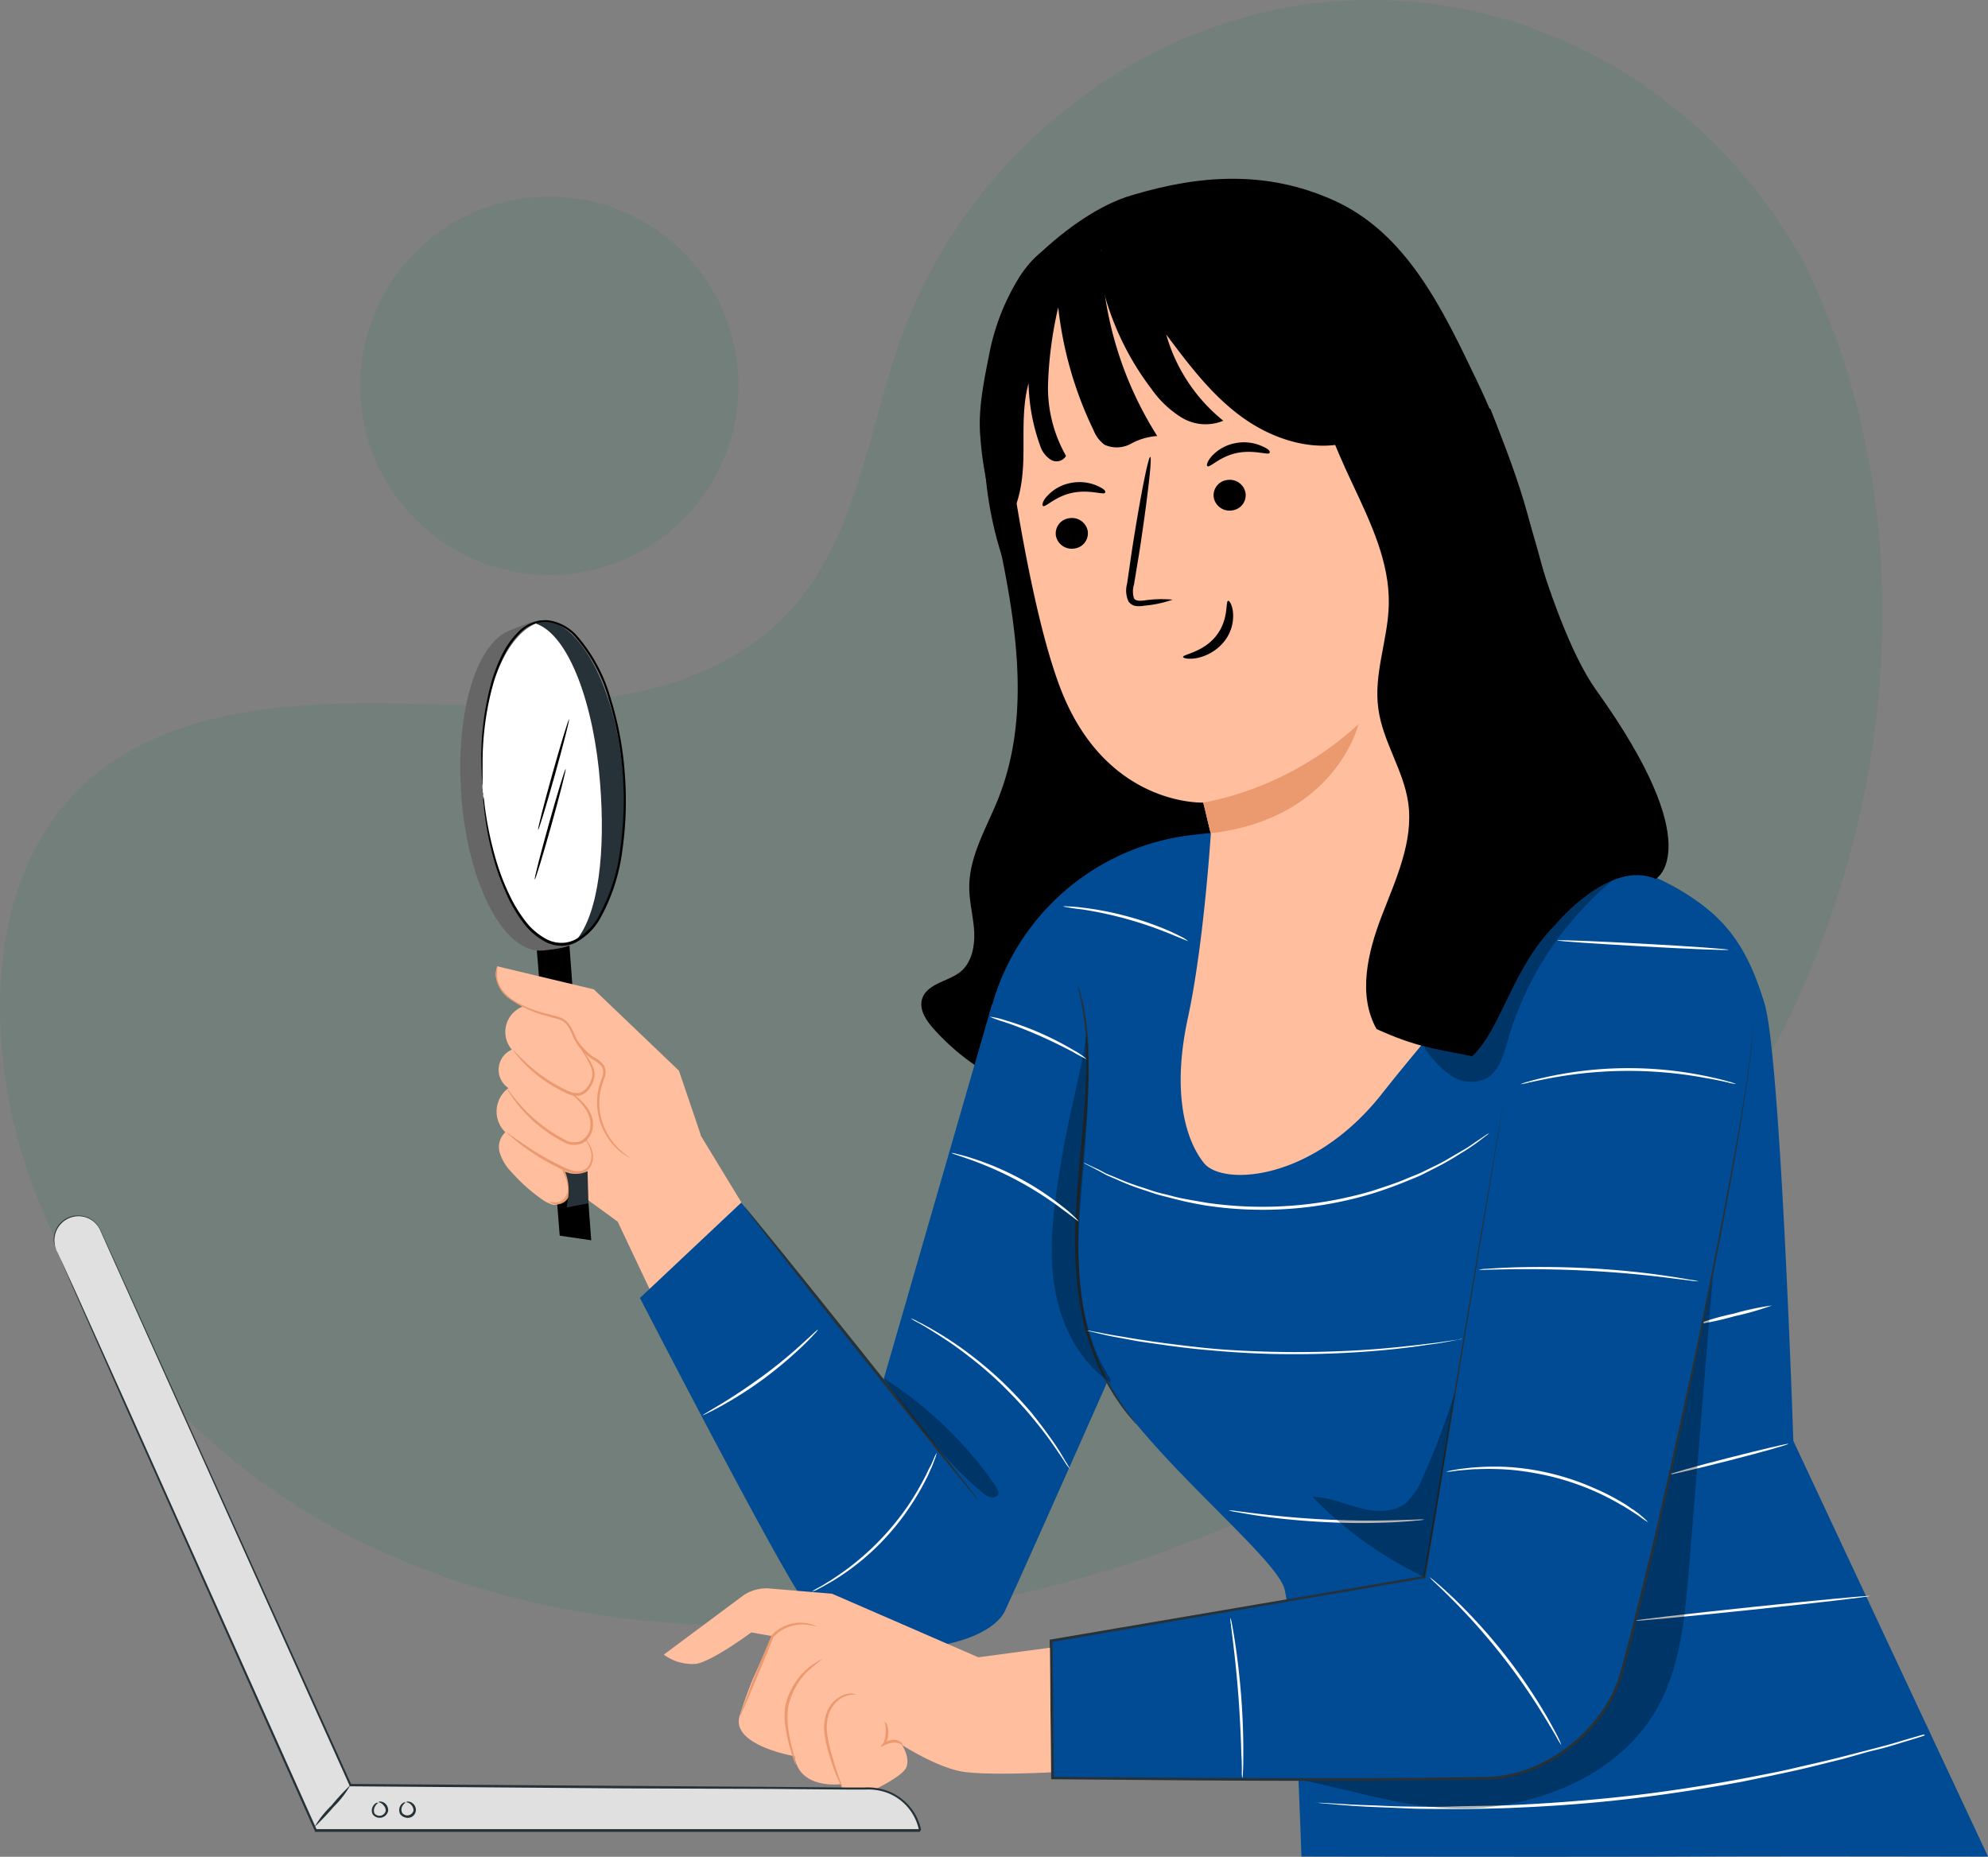 <svg xmlns="http://www.w3.org/2000/svg" viewBox="0 0 258.78 241.67"><rect x="0" y="0" width="258.78" height="241.67" fill="#808080" stroke="none"/><defs><style>.cls-1{opacity:0.1;}.cls-2{fill:#007e47;}.cls-3{fill:#ffbe9d;}.cls-4{fill:#eb996e;}.cls-5{fill:#263238;}.cls-6{fill:#666;}.cls-7{fill:#fff;}.cls-8{fill:#004b93;}.cls-9{opacity:0.3;}.cls-10{fill:#e0e0e0;}</style></defs><title>dibujo 3_1</title><g id="Capa_2" data-name="Capa 2"><g id="Esquema"><g id="freepik--background-simple--inject-4" class="cls-1"><path class="cls-2" d="M234.66,33.82l-1.48-2.42C220.77,11,198.34-1.38,174.68.12a61.35,61.35,0,0,0-9.05,1.24c-21.51,4.6-40.23,20.87-48,41.7-4.56,12.26-5.84,26.36-14.5,36.09C91.89,91.8,72.76,92.2,55.94,91.67S20,91.6,8.77,104.3c-7,8-9.26,19.28-8.68,30,1.49,28.21,21.15,53.44,46.15,66s54.46,13.65,81.8,8.17c38.33-7.73,74.78-28.95,96.68-61.73S252.19,69.2,234.66,33.82Z"/><circle class="cls-2" cx="71.51" cy="50.21" r="24.62"/></g><g id="freepik--Character--inject-4"><polygon points="69.88 123.64 72.86 160.83 76.96 161.43 74.1 122.75 69.88 123.64"/><path class="cls-3" d="M64.73,125.77l12.57,3,11.09,10.6L84,144.65,74,133.4S63,130.61,64.73,125.77Z"/><path class="cls-3" d="M91.21,147.79v-.1l-2.82-8.3-10.16-4.77a6.82,6.82,0,0,0-1.29,1.64,16.7,16.7,0,0,0-4.41-4l-2-1.27a3.54,3.54,0,0,0-3.9,5.63,2.85,2.85,0,0,0-.44,5,3.77,3.77,0,0,0-.83,5.26,4,4,0,0,0,.42.49,2.63,2.63,0,0,0-.71,2.72,6.35,6.35,0,0,0,1.6,2.56,22.51,22.51,0,0,0,3.82,3.41,4.39,4.39,0,0,0,1.58.77,2.25,2.25,0,0,0,2.18-2.3L80.4,159l5.44,11.49,14-8.51Z"/><path class="cls-4" d="M82,150.68a1.48,1.48,0,0,1-.31-.15,6,6,0,0,1-.84-.54,8.06,8.06,0,0,1-2.27-2.85,8.27,8.27,0,0,1-.68-5.36,13.46,13.46,0,0,1,.46-1.49,1.67,1.67,0,0,0,0-1.43,4.16,4.16,0,0,0-1.26-1,6.53,6.53,0,0,1-1.36-1.16,6.76,6.76,0,0,1-1-1.48c-.26-.52-.44-1.05-.72-1.5a2.2,2.2,0,0,0-1.14-1c-.47-.17-1-.27-1.47-.42a15,15,0,0,1-4.95-2.2,4.13,4.13,0,0,1-1.91-3v-.58l.1-.41a1.15,1.15,0,0,1,.1-.33,1.32,1.32,0,0,1,0,.34l-.05.41v.56A4.13,4.13,0,0,0,66.51,130,15.56,15.56,0,0,0,71.4,132c.49.15,1,.23,1.52.43a2.55,2.55,0,0,1,1.31,1.09c.31.49.49,1,.74,1.53a6.23,6.23,0,0,0,1,1.39,6,6,0,0,0,1.26,1.11,4.2,4.2,0,0,1,1.36,1.08,2,2,0,0,1,.08,1.72,12.57,12.57,0,0,0-.47,1.47,8.15,8.15,0,0,0,.57,5.17,8.43,8.43,0,0,0,2.14,2.85C81.57,150.43,82,150.64,82,150.68Z"/><path class="cls-4" d="M75.68,136.56a3.24,3.24,0,0,1,.45.53,8.78,8.78,0,0,1,1,1.64,2.61,2.61,0,0,1,.26,1.37,3.66,3.66,0,0,1-.58,1.45,2.34,2.34,0,0,1-1.4,1.06,3.15,3.15,0,0,1-1.82-.4,18.21,18.21,0,0,1-5.15-3.59,17,17,0,0,1-1.27-1.42,2.52,2.52,0,0,1-.39-.59s.68.75,1.83,1.83a20,20,0,0,0,5.13,3.45,2.85,2.85,0,0,0,1.62.37,2,2,0,0,0,1.18-.9,3.34,3.34,0,0,0,.56-1.3,2.42,2.42,0,0,0-.2-1.22,11.93,11.93,0,0,0-.87-1.66A2.46,2.46,0,0,1,75.68,136.56Z"/><path class="cls-4" d="M74,142a3.09,3.09,0,0,1,.68.45A8.09,8.09,0,0,1,76.32,144a4.49,4.49,0,0,1,.74,1.4,3.2,3.2,0,0,1,0,1.84,2.58,2.58,0,0,1-1.29,1.58,2.7,2.7,0,0,1-2.19-.07,18.37,18.37,0,0,1-5.83-4.56,17.1,17.1,0,0,1-1.36-1.81,3.39,3.39,0,0,1-.4-.72c.05,0,.68,1,1.93,2.35a19.78,19.78,0,0,0,5.78,4.42,2.37,2.37,0,0,0,1.9.08,2.32,2.32,0,0,0,1.14-1.36,2.93,2.93,0,0,0,0-1.66,4.74,4.74,0,0,0-.68-1.37,10,10,0,0,0-1.53-1.59A3.87,3.87,0,0,1,74,142Z"/><path class="cls-4" d="M76.07,148.12a1.87,1.87,0,0,1,.43.5,3.62,3.62,0,0,1,.68,1.67,2.59,2.59,0,0,1-.18,1.26,2,2,0,0,1-1,1.06,2.5,2.5,0,0,1-1.62.06,7.89,7.89,0,0,1-1.58-.63,30,30,0,0,1-5-3.06c-.59-.46-1.06-.85-1.36-1.13a2.42,2.42,0,0,1-.46-.47s.75.55,2,1.4a35.69,35.69,0,0,0,5,2.94,7.49,7.49,0,0,0,1.5.61,2.3,2.3,0,0,0,1.42,0,1.67,1.67,0,0,0,.89-.88,2.53,2.53,0,0,0,.2-1.12,3.85,3.85,0,0,0-.54-1.61A4.3,4.3,0,0,1,76.07,148.12Z"/><path class="cls-4" d="M73.21,151.93a4.33,4.33,0,0,1,.49.86,9,9,0,0,1,.45,1,2.51,2.51,0,0,1,.1,1.36,2.08,2.08,0,0,1-.68,1.21,1.75,1.75,0,0,1-1.07.4c-.68,0-1-.35-1-.36a2.64,2.64,0,0,0,.93.11,1.71,1.71,0,0,0,.88-.39,2,2,0,0,0,.57-1,4,4,0,0,0-.43-2.2A2.15,2.15,0,0,1,73.21,151.93Z"/><path class="cls-5" d="M76.6,156.61l-.12-4.18a3.4,3.4,0,0,1-2.92.06,6.71,6.71,0,0,1,.43,3.14l-.22,1.53Z"/><path class="cls-6" d="M60.07,103.84c-.87-11.58,2.12-20.48,6.57-21.9.6-.18,2.91-1.31,3.51-1.12,4.34,1.37,7.49,10.53,8.25,20.72.68,8.66.09,17-2.93,20.64-1,1.23-3.37,1.36-4.65,1.52C65.76,124.33,61,115.44,60.07,103.84Z"/><path class="cls-7" d="M70.73,80.84C65.37,82,62,91.91,62.84,103c1,13,5.82,20.43,10.89,19.75a5.87,5.87,0,0,0,1.78-.86c3-3.63,3.57-12,2.92-20.61C77.66,91.19,75.06,82.29,70.73,80.84Z"/><path class="cls-5" d="M78.12,102c.68,8.64-.13,16.79-3.14,20.42,4.09-2.35,6.92-11.1,6.13-21.37-.87-11.58-5.92-20.9-11-20.27-.16,0-.21.34-.37.38C74.11,82.63,77.36,91.88,78.12,102Z"/><path d="M62.84,103a2.34,2.34,0,0,1,0,.26L63,104c.07.68.18,1.62.39,2.85a45.09,45.09,0,0,0,1,4.44,30.15,30.15,0,0,0,2.13,5.61,18.67,18.67,0,0,0,1.84,2.95,8.61,8.61,0,0,0,2.82,2.41,4.15,4.15,0,0,0,3.79,0,7.77,7.77,0,0,0,2.94-3,24.16,24.16,0,0,0,2.82-8.71,44.81,44.81,0,0,0,.32-9.89,43.91,43.91,0,0,0-1.82-9.71,21,21,0,0,0-4.31-8,5.9,5.9,0,0,0-3.62-2,4.65,4.65,0,0,0-3.56,1.41,11.23,11.23,0,0,0-2.15,3.05,20.92,20.92,0,0,0-1.29,3.23,38.63,38.63,0,0,0-1.48,10.42c0,1.24,0,2.21,0,2.87v.75a1,1,0,0,1,0,.25,1,1,0,0,1,0-.25c0-.18,0-.43-.07-.74,0-.68-.1-1.64-.1-2.89A37.22,37.22,0,0,1,64,88.66a21.5,21.5,0,0,1,1.27-3.29,11.3,11.3,0,0,1,2.21-3.14,5,5,0,0,1,3.78-1.51,6.12,6.12,0,0,1,3.82,2,21.24,21.24,0,0,1,4.41,8.17,43.12,43.12,0,0,1,1.84,9.81,45.56,45.56,0,0,1-.32,10,24.52,24.52,0,0,1-2.89,8.85A8,8,0,0,1,75,122.64a4.24,4.24,0,0,1-2,.46,4.63,4.63,0,0,1-2-.51,8.75,8.75,0,0,1-2.9-2.51,18.52,18.52,0,0,1-1.86-3,31.12,31.12,0,0,1-2.09-5.67,40.44,40.44,0,0,1-.92-4.48c-.19-1.23-.27-2.2-.34-2.86a3.84,3.84,0,0,0,0-.74A1,1,0,0,1,62.84,103Z"/><path d="M73.63,100.1c.09,0-.73,3.27-1.84,7.23s-2.08,7.16-2.18,7.13.73-3.26,1.84-7.23S73.53,100.08,73.63,100.1Z"/><path d="M74.07,93.62c.1,0-.73,3.26-1.84,7.23S70.15,108,70.05,108s.73-3.27,1.84-7.23S74,93.59,74.07,93.62Z"/><path d="M194,53.2,128.83,64.53c.2,1,.41,2,.63,3l-.17-.41c2.66,12.17,5.26,25.19.68,36.76-1.51,3.82-3.81,7.49-3.8,11.62,0,1.93.54,3.82.64,5.76s-.34,4.08-1.84,5.27-4.35,1.51-4.94,3.5c-.41,1.36.51,2.76,1.46,3.83a29.86,29.86,0,0,0,9.23,7,14.49,14.49,0,0,0,3.07,6.8l12.62-5.93-.77-4.09a6.11,6.11,0,0,0,4.27,3.45c2.37.56,4.85,0,7.22-.6A205.43,205.43,0,0,0,196.9,126c1.69-.82,10.22-1.46,10.22-1.46C208.57,102.89,202.05,73.35,194,53.2Z"/><path d="M192.23,49.52C187.71,40.06,183,30.2,173.44,26c-8.54-3.79-17.06-3.29-26-.62C143,26.64,138.5,30,135.17,33.15c-4.56,4.36-5.27,11.05-6.43,17.25-2.34,12.42,2.13,27.31,6.67,30.63l52.74,12.74c7.14-6.36,12.14-9.75,12-19.31C200.1,68,195.07,55.4,192.23,49.52Z"/><path class="cls-3" d="M174.79,35.39l-31.43-1.24c-9.77,1-13.62,14.12-12.21,23.83,1.58,10.79,3.94,23.91,6.88,31.59,5.92,15.45,18.6,14.89,18.6,14.89s.09.23,1.19,5l2.24,10.69c6.77,12.09,19.54,7.66,34.46-2.65L181,40A5.75,5.75,0,0,0,174.79,35.39Z"/><path d="M137.45,69.75a2.1,2.1,0,0,0,2.42,1.64,2,2,0,0,0,1.72-2.29,2.09,2.09,0,0,0-2.41-1.65A2,2,0,0,0,137.45,69.75Z"/><path d="M135.77,65.86c.31.21,1.62-1.27,3.83-1.72s4.08.3,4.24,0-.27-.57-1.08-.94a5.81,5.81,0,0,0-3.47-.32,5.5,5.5,0,0,0-3,1.71C135.73,65.18,135.62,65.73,135.77,65.86Z"/><path d="M158,64.78a2.09,2.09,0,0,0,2.41,1.65,2,2,0,0,0,1.72-2.29,2.09,2.09,0,0,0-2.41-1.66A2,2,0,0,0,158,64.78Z"/><path d="M157.18,60.68c.31.22,1.62-1.27,3.82-1.72s4.09.3,4.25,0-.27-.58-1.09-.94a5.78,5.78,0,0,0-3.46-.32,5.56,5.56,0,0,0-3,1.71C157.16,60.05,157,60.58,157.18,60.68Z"/><path d="M152.64,78.05a15.14,15.14,0,0,0-3.73.11c-.57.06-1.13.06-1.3-.3a2.9,2.9,0,0,1,0-1.75c.24-1.48.5-3,.76-4.64,1-6.59,1.63-12,1.36-12s-1.31,5.28-2.34,11.87c-.24,1.62-.46,3.17-.68,4.65a3.38,3.38,0,0,0,.18,2.28,1.42,1.42,0,0,0,1.1.62,4,4,0,0,0,1-.06A15,15,0,0,0,152.64,78.05Z"/><path class="cls-4" d="M156.63,104.48a41.55,41.55,0,0,0,20.2-10.22s-2.92,12.31-19.24,14.19Z"/><path d="M159.87,78.2c-.37.06.12,2.45-1.58,4.58S154,85.16,154,85.5c0,.16.68.35,1.75.16a6.12,6.12,0,0,0,3.58-2.14,5.3,5.3,0,0,0,1.17-3.81C160.41,78.69,160,78.16,159.87,78.2Z"/><path d="M142.64,32.38a36.39,36.39,0,0,0,7.26,18.26,13.31,13.31,0,0,0,4,3.76,6,6,0,0,0,5.34.36,22.14,22.14,0,0,1-7.43-11.22c3,4,6.09,8.13,10.22,11s9.53,4.45,14.25,2.8l-1.13-3.18a11.6,11.6,0,0,0,5.35,5.11c2.34.92,5.35.49,6.85-1.53-3.61-7.54-.88-17.35-5.8-24.11-3.4-4.67-9.57-6.44-15.34-6.8a46,46,0,0,0-23.61,4.86"/><path class="cls-5" d="M143.34,32.35v.36h.06C143.38,32.59,143.36,32.5,143.34,32.35Z"/><path d="M143.35,32.71l-1.06-.16c-3.37-.81-5.77-2-9.4,3.2a29.57,29.57,0,0,0-4.16,10.55c-.68,3.4-1.43,7.09-1.12,10.55a43.61,43.61,0,0,0,2.68,12.25c2.24-2.45,2.83-6,2.92-9.3s-.2-6.71.68-9.92a25.42,25.42,0,0,0,1.52,8.17,3.4,3.4,0,0,0,1.36,1.78,1.44,1.44,0,0,0,2-.49,17.87,17.87,0,0,1-2.34-9.53A51.33,51.33,0,0,1,137.75,40a49,49,0,0,0,4.6,16,4.32,4.32,0,0,0,1.43,1.89,3.86,3.86,0,0,0,3.45-.14,8.27,8.27,0,0,1,3.41-1A46.88,46.88,0,0,1,143.35,32.71Z"/><polygon class="cls-3" points="157.59 108.43 206.87 110.96 175.19 150.59 162.18 156.72 150.64 153.96 147.99 145.56 157.59 108.43"/><path class="cls-5" d="M214.54,118.15a6.65,6.65,0,0,1-1,.11,22.62,22.62,0,0,0-2.73.34A12.41,12.41,0,0,0,207,120a18.37,18.37,0,0,0-4,3,20.1,20.1,0,0,0-2.89,4.08,38.6,38.6,0,0,0-1.76,3.67c-.44,1.09-.76,2-1,2.59a6,6,0,0,1-.37,1,6.77,6.77,0,0,1,.23-1c.19-.63.47-1.54.89-2.64a30.25,30.25,0,0,1,1.7-3.76,18.73,18.73,0,0,1,2.92-4.15,17.72,17.72,0,0,1,4.08-3,12.67,12.67,0,0,1,3.93-1.32,19.91,19.91,0,0,1,2.78-.22A5.57,5.57,0,0,1,214.54,118.15Z"/><path class="cls-8" d="M83.3,168.94s18.3,35.48,21.37,39.44c7.25,9.34,23.83,6.37,26.17,1.24,4.08-8.85,17.12-38.4,17.12-38.4l-4.31-10.62-14.5-29.95-14.22,49.2L96.5,156.52Z"/><path class="cls-8" d="M233.44,187.54s-1.65-50-3.75-56.92-4.68-10.72-9.88-14.08c-5.93-3.83-12.26-4.94-12.94-5.58,0,0-18,20-27,31.42s-20.74,12-23.15,9-4.2-9.15-2.1-18.85,3-24.12,3-24.12l-2.09.23a30.75,30.75,0,0,0-25.91,20.62c-.14.44-.28.88-.41,1.37C125,145.1,141.51,165.88,141.51,165a52.71,52.71,0,0,0,1.06,11.39C145,186,166,202.13,167.21,206.83s2.2,34.81,2.2,34.81,36.47.07,51.18,0c11.95-.06,38.19,0,38.19,0Z"/><path class="cls-5" d="M140.31,128.24a5.76,5.76,0,0,1,.19.57,15.8,15.8,0,0,1,.45,1.67,32.56,32.56,0,0,1,.75,6.3,79.67,79.67,0,0,1-.33,9.4c-.27,3.54-.68,7.4-.91,11.47a58.53,58.53,0,0,0,.39,11.46,33.84,33.84,0,0,0,2.56,9,33,33,0,0,0,3.17,5.45c.45.6.82,1,1,1.36a4.29,4.29,0,0,1,.36.48,2.85,2.85,0,0,1-.41-.44c-.25-.3-.64-.74-1.1-1.33a29.59,29.59,0,0,1-3.29-5.45,32.3,32.3,0,0,1-2.66-9,56.92,56.92,0,0,1-.42-11.52c.2-4.09.64-8,.93-11.48a86.16,86.16,0,0,0,.41-9.37,34.83,34.83,0,0,0-.64-6.28c-.12-.74-.28-1.3-.37-1.68A3.5,3.5,0,0,1,140.31,128.24Z"/><g class="cls-9"><path d="M144.53,179.94c-4.35-2.89-6.71-8.08-7.38-13.25s.15-10.4,1-15.56c.91-5.72,2.42-10.89,3.32-16.6.6,7.92-.29,14.83-.86,22.54s-.29,15.94,3.94,22.41"/></g><path class="cls-5" d="M127.28,195.17c-.08.07-6.93-8.4-15.31-18.89s-15.11-19.07-15-19.12,6.93,8.4,15.31,18.9S127.36,195.11,127.28,195.17Z"/><g class="cls-9"><path d="M185.46,136.45a13.48,13.48,0,0,0,3.36,3.5,4.66,4.66,0,0,0,4.63.43c1.7-.94,2.27-3.07,2.81-4.94a42.52,42.52,0,0,1,14.68-21.68c-5.2,2.1-10.45,4.24-15,7.48s-8.5,7.75-10,13.17"/></g><path class="cls-7" d="M190.37,174.25a2.68,2.68,0,0,1-.49.11l-1.41.26c-.61.12-1.36.25-2.23.36s-1.88.29-3,.41c-2.21.28-4.85.52-7.79.68s-6.18.23-9.58.16-6.62-.31-9.53-.59-5.55-.69-7.75-1c-1.09-.17-2.08-.38-3-.54s-1.61-.32-2.22-.46l-1.4-.33a2.18,2.18,0,0,1-.48-.14,4.29,4.29,0,0,1,.5.07l1.41.26c.61.12,1.36.27,2.22.4s1.86.33,3,.49c2.2.35,4.82.68,7.75,1s6.12.48,9.53.56,6.61,0,9.53-.13,5.57-.37,7.77-.62c1.11-.1,2.11-.24,3-.34s1.62-.21,2.24-.31l1.42-.19A2,2,0,0,1,190.37,174.25Z"/><path class="cls-7" d="M193.85,147.49a2.86,2.86,0,0,1-.43.35l-1.31,1-1,.68c-.36.24-.76.47-1.19.74a33.6,33.6,0,0,1-3,1.71l-1.77.9c-.62.31-1.3.56-2,.85-1.47.61-3,1.16-4.48,1.62a49.38,49.38,0,0,1-21.61,1.58,46.54,46.54,0,0,1-4.67-1c-.71-.19-1.42-.34-2.08-.56l-1.89-.63a29.87,29.87,0,0,1-3.17-1.26c-.47-.2-.9-.37-1.29-.56l-1-.55-1.44-.75a3,3,0,0,1-.49-.29,3,3,0,0,1,.52.23l1.47.68,1,.53,1.29.53a32,32,0,0,0,3.19,1.2l1.88.62c.68.2,1.36.34,2.08.53,1.43.4,3,.62,4.64.91a50.39,50.39,0,0,0,21.46-1.53c1.59-.52,3.11-1,4.46-1.58.68-.29,1.36-.53,2-.83l1.78-.87c1.15-.53,2.1-1.16,3-1.66.43-.26.84-.48,1.2-.71l1-.68,1.36-.92A3.37,3.37,0,0,1,193.85,147.49Z"/><path class="cls-7" d="M106.48,173.05a2.91,2.91,0,0,1-.47.58c-.32.36-.8.85-1.41,1.45a55,55,0,0,1-5.09,4.31A51.17,51.17,0,0,1,93.89,183c-.75.41-1.36.73-1.8.93a3.16,3.16,0,0,1-.68.29s.9-.56,2.36-1.43,3.4-2.15,5.52-3.69a61.7,61.7,0,0,0,5.14-4.22C105.69,173.75,106.45,173,106.48,173.05Z"/><path class="cls-7" d="M121.93,189.09a4.36,4.36,0,0,1-.29.93,10.54,10.54,0,0,1-.42,1.07c-.19.39-.37.88-.63,1.36a32.58,32.58,0,0,1-2,3.45,32.13,32.13,0,0,1-6.47,7.23,32.15,32.15,0,0,1-3.22,2.33c-.47.31-.92.55-1.31.77a9.94,9.94,0,0,1-1,.54,3.61,3.61,0,0,1-.9.39,5.53,5.53,0,0,1,.84-.51c.27-.15.61-.34,1-.59s.82-.49,1.28-.82a32.58,32.58,0,0,0,3.14-2.36,34.89,34.89,0,0,0,6.41-7.15,37.62,37.62,0,0,0,2-3.41c.27-.49.47-1,.68-1.36s.35-.75.47-1A5.82,5.82,0,0,1,121.93,189.09Z"/><path class="cls-7" d="M139.28,191.22a6.93,6.93,0,0,1-.68-.93c-.39-.62-1-1.5-1.74-2.56s-1.71-2.29-2.82-3.61-2.41-2.69-3.85-4.09a50.43,50.43,0,0,0-4.26-3.63c-1.36-1.06-2.65-1.93-3.75-2.63s-2-1.25-2.64-1.6a6.78,6.78,0,0,1-1-.59,5.63,5.63,0,0,1,1,.47c.68.32,1.59.83,2.73,1.51a45.34,45.34,0,0,1,3.81,2.58,51.39,51.39,0,0,1,4.31,3.63,53.2,53.2,0,0,1,3.86,4.09c1.1,1.36,2,2.59,2.77,3.68s1.29,2,1.65,2.62A8.18,8.18,0,0,1,139.28,191.22Z"/><path class="cls-7" d="M140.42,159s-.84-.65-2.22-1.67A45,45,0,0,0,126.47,151c-1.6-.58-2.62-.87-2.61-.94a3.14,3.14,0,0,1,.74.15,20.14,20.14,0,0,1,2,.56,37.13,37.13,0,0,1,11.8,6.34,15.84,15.84,0,0,1,1.56,1.36A3.08,3.08,0,0,1,140.42,159Z"/><path class="cls-7" d="M141.46,137.86a18,18,0,0,1-1.79-.94c-1.11-.58-2.64-1.36-4.39-2.13s-3.35-1.37-4.54-1.77a14.38,14.38,0,0,1-1.9-.69,10.18,10.18,0,0,1,2,.46,37.91,37.91,0,0,1,4.61,1.68,40.84,40.84,0,0,1,4.36,2.25A8.65,8.65,0,0,1,141.46,137.86Z"/><path class="cls-7" d="M154.65,122.5s-.9-.36-2.31-.94a50.16,50.16,0,0,0-11.52-3.2,24.76,24.76,0,0,1-2.46-.38,2.58,2.58,0,0,1,.68,0,17.59,17.59,0,0,1,1.83.15,39.8,39.8,0,0,1,5.91,1.15,38.39,38.39,0,0,1,5.67,2c.68.32,1.26.6,1.64.81A3.33,3.33,0,0,1,154.65,122.5Z"/><path class="cls-7" d="M185.43,197.78a4.9,4.9,0,0,1-1,.13c-.64.07-1.57.14-2.72.21a90.11,90.11,0,0,1-9,0c-3-.14-6.05-.42-9.05-.86-1.15-.17-2-.33-2.73-.46a4.81,4.81,0,0,1-1-.23,6.91,6.91,0,0,1,1,.1l2.72.34c2.29.28,5.45.6,9,.77s6.72.15,9,.08l2.72-.08A6.37,6.37,0,0,1,185.43,197.78Z"/><path class="cls-7" d="M250.59,225.85l-.19.08-.58.19-2.22.68c-1,.31-2.16.68-3.56,1s-3,.86-4.76,1.29-3.69.94-5.78,1.4-4.33.92-6.68,1.4c-4.73.88-9.95,1.7-15.46,2.33s-10.8.95-15.61,1.13c-2.4.06-4.68.13-6.8.11s-4.13,0-5.95-.09-3.46-.14-4.9-.21-2.68-.16-3.7-.25l-2.33-.2-.6-.06a.76.76,0,0,1-.21,0h.81l2.34.13c1,.07,2.25.14,3.7.18s3.08.15,4.9.17,3.8.07,5.94,0,4.41-.08,6.8-.14c4.77-.2,10.07-.56,15.57-1.16s10.72-1.44,15.44-2.31c2.36-.46,4.6-.87,6.68-1.36s4-.91,5.78-1.36l4.77-1.23c1.42-.37,2.59-.68,3.57-1l2.24-.65.6-.16Z"/><path class="cls-7" d="M243.4,207.73c0,.09-6.87.9-15.36,1.79s-15.38,1.54-15.38,1.44,6.87-.9,15.36-1.79S243.39,207.63,243.4,207.73Z"/><path class="cls-7" d="M232.79,187.93c0,.1-3.4,1.07-7.72,2.17s-7.79,1.92-7.82,1.83,3.41-1.07,7.73-2.17S232.76,187.84,232.79,187.93Z"/><path class="cls-7" d="M230.67,169.91a37.74,37.74,0,0,1-4.91,1.41,36.6,36.6,0,0,1-5,1.07,34.84,34.84,0,0,1,4.91-1.41A36.6,36.6,0,0,1,230.67,169.91Z"/><g class="cls-9"><path d="M169,231.59c8.46,1.7,16.18,4.56,24.76,3.62s17.25-5,21.67-12.39c3.28-5.49,3.89-12.14,4.41-18.52q1.71-20.82,3.4-41.63L205.74,211.3l-8.41,12.82Z"/></g><path class="cls-8" d="M136.81,213.56l48.62-8.3s10.16-61.49,10.44-62.59,3.68-20.24,13.32-21.88,18.41,2.19,19,11.49c.45,7.43-10.34,60.85-17.14,85.59-2,7.12-9.76,13.42-17.38,13.56-19.87.37-56.62,0-56.62,0Z"/><path class="cls-5" d="M195.86,142.67c-.2,1.18-4.09,24.68-10.31,62.64v.1h-.1l-48.59,8.32.15-.17c.06,5.69.12,11.72.19,17.88l-.17-.18,18.38.13c10.29.05,20.34.05,30,0l7.21-.09A17.26,17.26,0,0,0,199.5,230a20.56,20.56,0,0,0,10-8.86l.39-.72.33-.76a11.79,11.79,0,0,0,.56-1.54c.32-1,.58-2.11.86-3.16.58-2.09,1.08-4.17,1.6-6.22,1-4.08,2-8.08,2.86-11.94,1.79-7.73,3.35-14.95,4.77-21.54,2.72-13.2,4.76-23.93,6-31.37.3-1.86.56-3.52.74-5,.11-.69.2-1.37.28-2s.12-1.16.17-1.66a20.89,20.89,0,0,0,.15-2.24,5.66,5.66,0,0,1,0-.77v.77a17,17,0,0,1-.12,2.25c0,.5-.09,1.05-.15,1.65s-.17,1.28-.26,2c-.17,1.44-.43,3.1-.71,5-1.15,7.49-3.15,18.19-5.86,31.4-1.36,6.6-2.92,13.82-4.69,21.55q-1.32,5.81-2.84,12c-.52,2-1,4.13-1.6,6.22-.28,1-.53,2.12-.85,3.18a12.88,12.88,0,0,1-.58,1.57l-.33.77-.4.74a20.78,20.78,0,0,1-10.15,9,17.43,17.43,0,0,1-7,1.32l-7.27.09c-9.71.08-19.75.07-30.05,0L137,231.58h-.17v-.18c-.06-6.13-.13-12.18-.19-17.87v-.14h.14l48.65-8.28-.13.12c3.18-19,5.8-34.63,7.62-45.54.93-5.45,1.66-9.69,2.15-12.59l.59-3.31C195.77,143.05,195.86,142.67,195.86,142.67Z"/><path class="cls-7" d="M221.11,166.77a6.06,6.06,0,0,1-1.12-.1l-3.06-.38c-2.58-.32-6.12-.68-10.11-.89s-7.54-.23-10.14-.2l-3.08.06a7.1,7.1,0,0,1-1.13,0,7,7,0,0,1,1.12-.12c.73-.06,1.78-.12,3.08-.17,2.6-.09,6.2-.11,10.17.1s7.55.61,10.12,1c1.29.19,2.33.36,3,.49A8.07,8.07,0,0,1,221.11,166.77Z"/><path class="cls-7" d="M226,141.1a6.77,6.77,0,0,1-1.09-.21c-.68-.17-1.72-.38-3-.6a55,55,0,0,0-19.89,0c-1.25.23-2.27.45-3,.61a8.24,8.24,0,0,1-1.1.22,6.58,6.58,0,0,1,1.06-.35c.68-.21,1.7-.46,3-.73a49.79,49.79,0,0,1,20,0c1.26.26,2.27.51,3,.72A6.33,6.33,0,0,1,226,141.1Z"/><path class="cls-7" d="M214.54,198.12a6,6,0,0,1-.92-.6c-.28-.2-.64-.45-1.06-.71s-.9-.59-1.45-.89a34.54,34.54,0,0,0-3.94-2,35.36,35.36,0,0,0-5.12-1.71,38.27,38.27,0,0,0-5.33-.9,36.07,36.07,0,0,0-4.41-.09c-.63,0-1.19.07-1.69.11s-.93.08-1.28.13a5.06,5.06,0,0,1-1.1.09,8.32,8.32,0,0,1,1.08-.23c.35-.07.78-.14,1.27-.19s1.07-.14,1.7-.16a30.18,30.18,0,0,1,4.46,0,32.66,32.66,0,0,1,10.55,2.63,30.6,30.6,0,0,1,3.94,2c.55.31,1,.68,1.43.94a9.39,9.39,0,0,1,1,.77A8.39,8.39,0,0,1,214.54,198.12Z"/><path class="cls-7" d="M203.24,227.13a7,7,0,0,1-.58-.94c-.34-.61-.87-1.49-1.52-2.56A82,82,0,0,0,189,208.15c-.89-.89-1.62-1.6-2.13-2.08a6.38,6.38,0,0,1-.77-.79,8.12,8.12,0,0,1,.86.69c.54.45,1.3,1.13,2.22,2a71.89,71.89,0,0,1,6.64,7.32,70.71,70.71,0,0,1,5.55,8.17c.62,1.1,1.11,2,1.43,2.64A7.29,7.29,0,0,1,203.24,227.13Z"/><path class="cls-7" d="M161.72,231.46a3.33,3.33,0,0,1-.07-.83c0-.6,0-1.35-.06-2.24-.05-1.9-.16-4.52-.37-7.41s-.5-5.49-.73-7.37c-.11-.88-.2-1.63-.27-2.23a3.82,3.82,0,0,1-.06-.83,4.56,4.56,0,0,1,.2.81c.1.52.24,1.28.38,2.22.29,1.88.62,4.48.84,7.38s.28,5.52.26,7.42c0,1,0,1.72-.05,2.25A3.88,3.88,0,0,1,161.72,231.46Z"/><path class="cls-7" d="M225,123.62c0,.1-5-.09-11.16-.44s-11.13-.68-11.12-.78,5,.1,11.14.43S225,123.53,225,123.62Z"/><g class="cls-9"><path d="M185.43,205.26a49.93,49.93,0,0,1-14.56-10.43c2,0,4,.87,6,1.41s4.32.72,6-.51a8.57,8.57,0,0,0,2.39-3.58,87.45,87.45,0,0,0,4.14-11.05c-1.17,7.72-2.45,16.47-4,24.16"/></g><g class="cls-9"><path d="M115.08,179.41a51,51,0,0,1,14.52,14c.25.37.5.86.25,1.23s-1,.3-1.47,0c-4.53-3.41-9.79-10.29-13.32-15.21"/></g><path d="M199.65,70.27,186,45.52l-14.22,1.56c-1,11,9.24,20.52,9,31.59-.09,4.56-2,9-1.36,13.57.56,4.27,3.29,8,3.89,12.26.71,5-1.61,9.94-3.44,14.69s-3.17,10.31-.68,14.75c5.27,2.38,7.45,2.51,12.44,3.54,3.81-3.56,5.21-11.52,10.79-17.08,0,0,7.06-8.63,13.12-6,0,0,7-4-7.78-24.6C204.43,85.13,201.45,76.41,199.65,70.27Z"/><path class="cls-3" d="M86.41,215.36l10.22-7.61a5.27,5.27,0,0,1,3.5-1l8.17.68,19.06,8.28,9.31-1.25.14,16.22s-8.27.45-11.57-.1-7.82-3.45-7.82-3.45,1.09,1.63.55,2.91-4.91,3.27-4.91,3.27-3.09,1.09-3.63-1.09c0,0-5.45.72-6-3.64,0,0-8.34-1.41-7.15-5.25.88-2.85,1.78-4.93,1.78-4.93l2.45-5.45-2.72-.48s-5,3.73-7.18,4.09A6.19,6.19,0,0,1,86.41,215.36Z"/><path class="cls-4" d="M107,216a21.39,21.39,0,0,0-1.77,1.43,9.2,9.2,0,0,0-2.61,4.66,10.27,10.27,0,0,0,0,3c.13.92.32,1.74.48,2.42a17.13,17.13,0,0,1,.51,2.23,1.86,1.86,0,0,1-.24-.56c-.14-.38-.32-.92-.52-1.6a22.64,22.64,0,0,1-.55-2.44,9.71,9.71,0,0,1-.08-3.09,9,9,0,0,1,2.78-4.77,8.38,8.38,0,0,1,1.37-1A1.71,1.71,0,0,1,107,216Z"/><path class="cls-4" d="M111.43,220.58h-.57a2.91,2.91,0,0,0-1.43.51A3.78,3.78,0,0,0,108,222.8a5.64,5.64,0,0,0-.34,2.73,17.63,17.63,0,0,0,.59,2.78c.24.85.46,1.62.69,2.25.41,1.27.76,2.05.72,2.05s-.14-.16-.32-.5a12.66,12.66,0,0,1-.64-1.46c-.25-.62-.49-1.39-.75-2.24a15.51,15.51,0,0,1-.63-2.84,5.82,5.82,0,0,1,.39-2.92,4,4,0,0,1,1.59-1.79,2.83,2.83,0,0,1,1.57-.44A1.21,1.21,0,0,1,111.43,220.58Z"/><path class="cls-4" d="M114.67,227.39s0-.22.27-.43a2.11,2.11,0,0,1,1.11-.49,1.55,1.55,0,0,1,1.2.27c.26.22.29.43.26.45s-.16-.13-.39-.24a1.63,1.63,0,0,0-1-.12A4.31,4.31,0,0,0,114.67,227.39Z"/><path class="cls-4" d="M115.17,224.12s.21.11.31.41a3.1,3.1,0,0,1,.15,1.21,2.32,2.32,0,0,1-.38,1.16c-.19.27-.39.35-.41.31s.09-.18.2-.43a3.53,3.53,0,0,0,.23-1.07,5.24,5.24,0,0,0,0-1.12C115.2,224.31,115.13,224.15,115.17,224.12Z"/><path class="cls-4" d="M96.31,223.37a2.22,2.22,0,0,1,.19-.68c.15-.42.37-1,.68-1.76.56-1.48,1.36-3.51,2.28-5.75.33-.8.68-1.58.94-2.29v0h0a5.16,5.16,0,0,1,4.16-1.67,4.08,4.08,0,0,1,1.29.28c.29.11.43.19.42.21a8.34,8.34,0,0,0-1.72-.28,5.13,5.13,0,0,0-3.89,1.67v0l-.92,2.3c-.92,2.24-1.76,4.25-2.39,5.71-.31.72-.57,1.31-.76,1.71A2.31,2.31,0,0,1,96.31,223.37Z"/></g><g id="freepik--Device--inject-4"><path class="cls-10" d="M7.32,162.69l33.77,75.57h78.68a6.75,6.75,0,0,0-6.57-5.44l-67.59-.49L13.08,160.09A3.15,3.15,0,0,0,9,158.48H9a3.17,3.17,0,0,0-1.71,4.15Z"/><path class="cls-5" d="M7.32,162.69a3.12,3.12,0,0,1-.15-.39A2.7,2.7,0,0,1,7,161.07a3.15,3.15,0,0,1,.81-1.83,3.2,3.2,0,0,1,5.31.91c.54,1.17,1.12,2.45,1.75,3.84l4.31,9.53,26.56,58.77-.15-.1,35.41.25,19.19.13,9.88.08h2.5a7.7,7.7,0,0,1,2.53.3,7,7,0,0,1,4,3.13,7.52,7.52,0,0,1,.59,1.29c.07.22.14.45.19.68l0,.17c-.36.43-.11.12-.19.21H41l0-.08L16.53,183.54l-6.8-15.38-1.79-4.09-.45-1-.15-.35s.06.11.17.34.26.58.47,1l1.83,4,6.91,15.34,24.51,54.75-.14-.08h78.66c-.07.09.19-.21-.15.21l0-.17a5.76,5.76,0,0,0-.19-.68,6.34,6.34,0,0,0-.55-1.22,6.57,6.57,0,0,0-3.77-3,7.4,7.4,0,0,0-2.43-.29h-2.5l-9.89-.08L81,232.77l-35.4-.27h-.1l0-.1L19.08,173.59l-4.28-9.53-1.72-3.85A3.1,3.1,0,0,0,9,158.55a3,3,0,0,0-1.07.75,3.13,3.13,0,0,0-.73,3C7.25,162.43,7.29,162.56,7.32,162.69Z"/><path class="cls-5" d="M45.61,232.34a12.7,12.7,0,0,1-2.2,2.85,33.72,33.72,0,0,1-2.47,2.6A12.68,12.68,0,0,1,43.15,235,30.36,30.36,0,0,1,45.61,232.34Z"/><path class="cls-5" d="M49.26,234.55a.47.47,0,0,1,.24-.07,1.06,1.06,0,0,1,.63.25,1.15,1.15,0,0,1,.39,1,1.13,1.13,0,0,1-2,.42,1.08,1.08,0,0,1,0-1,1,1,0,0,1,.47-.49c.15-.06.24,0,.24,0a1.34,1.34,0,0,0-.48.61,1,1,0,0,0,0,.76.84.84,0,0,0,1.17.12.87.87,0,0,0,.28-.42.88.88,0,0,0-.25-.72C49.62,234.55,49.26,234.61,49.26,234.55Z"/><path class="cls-5" d="M52.87,234.55a.42.42,0,0,1,.24-.07,1,1,0,0,1,.62.25,1.05,1.05,0,0,1-.93,1.84,1.18,1.18,0,0,1-.72-.47,1.14,1.14,0,0,1,0-1,1,1,0,0,1,.48-.49c.15-.06.24,0,.24,0a1.33,1.33,0,0,0-.49.61.92.92,0,0,0,.06.76.84.84,0,0,0,1.17.12.87.87,0,0,0,.28-.42,1,1,0,0,0-.25-.72C53.23,234.55,52.87,234.61,52.87,234.55Z"/></g></g></g></svg>